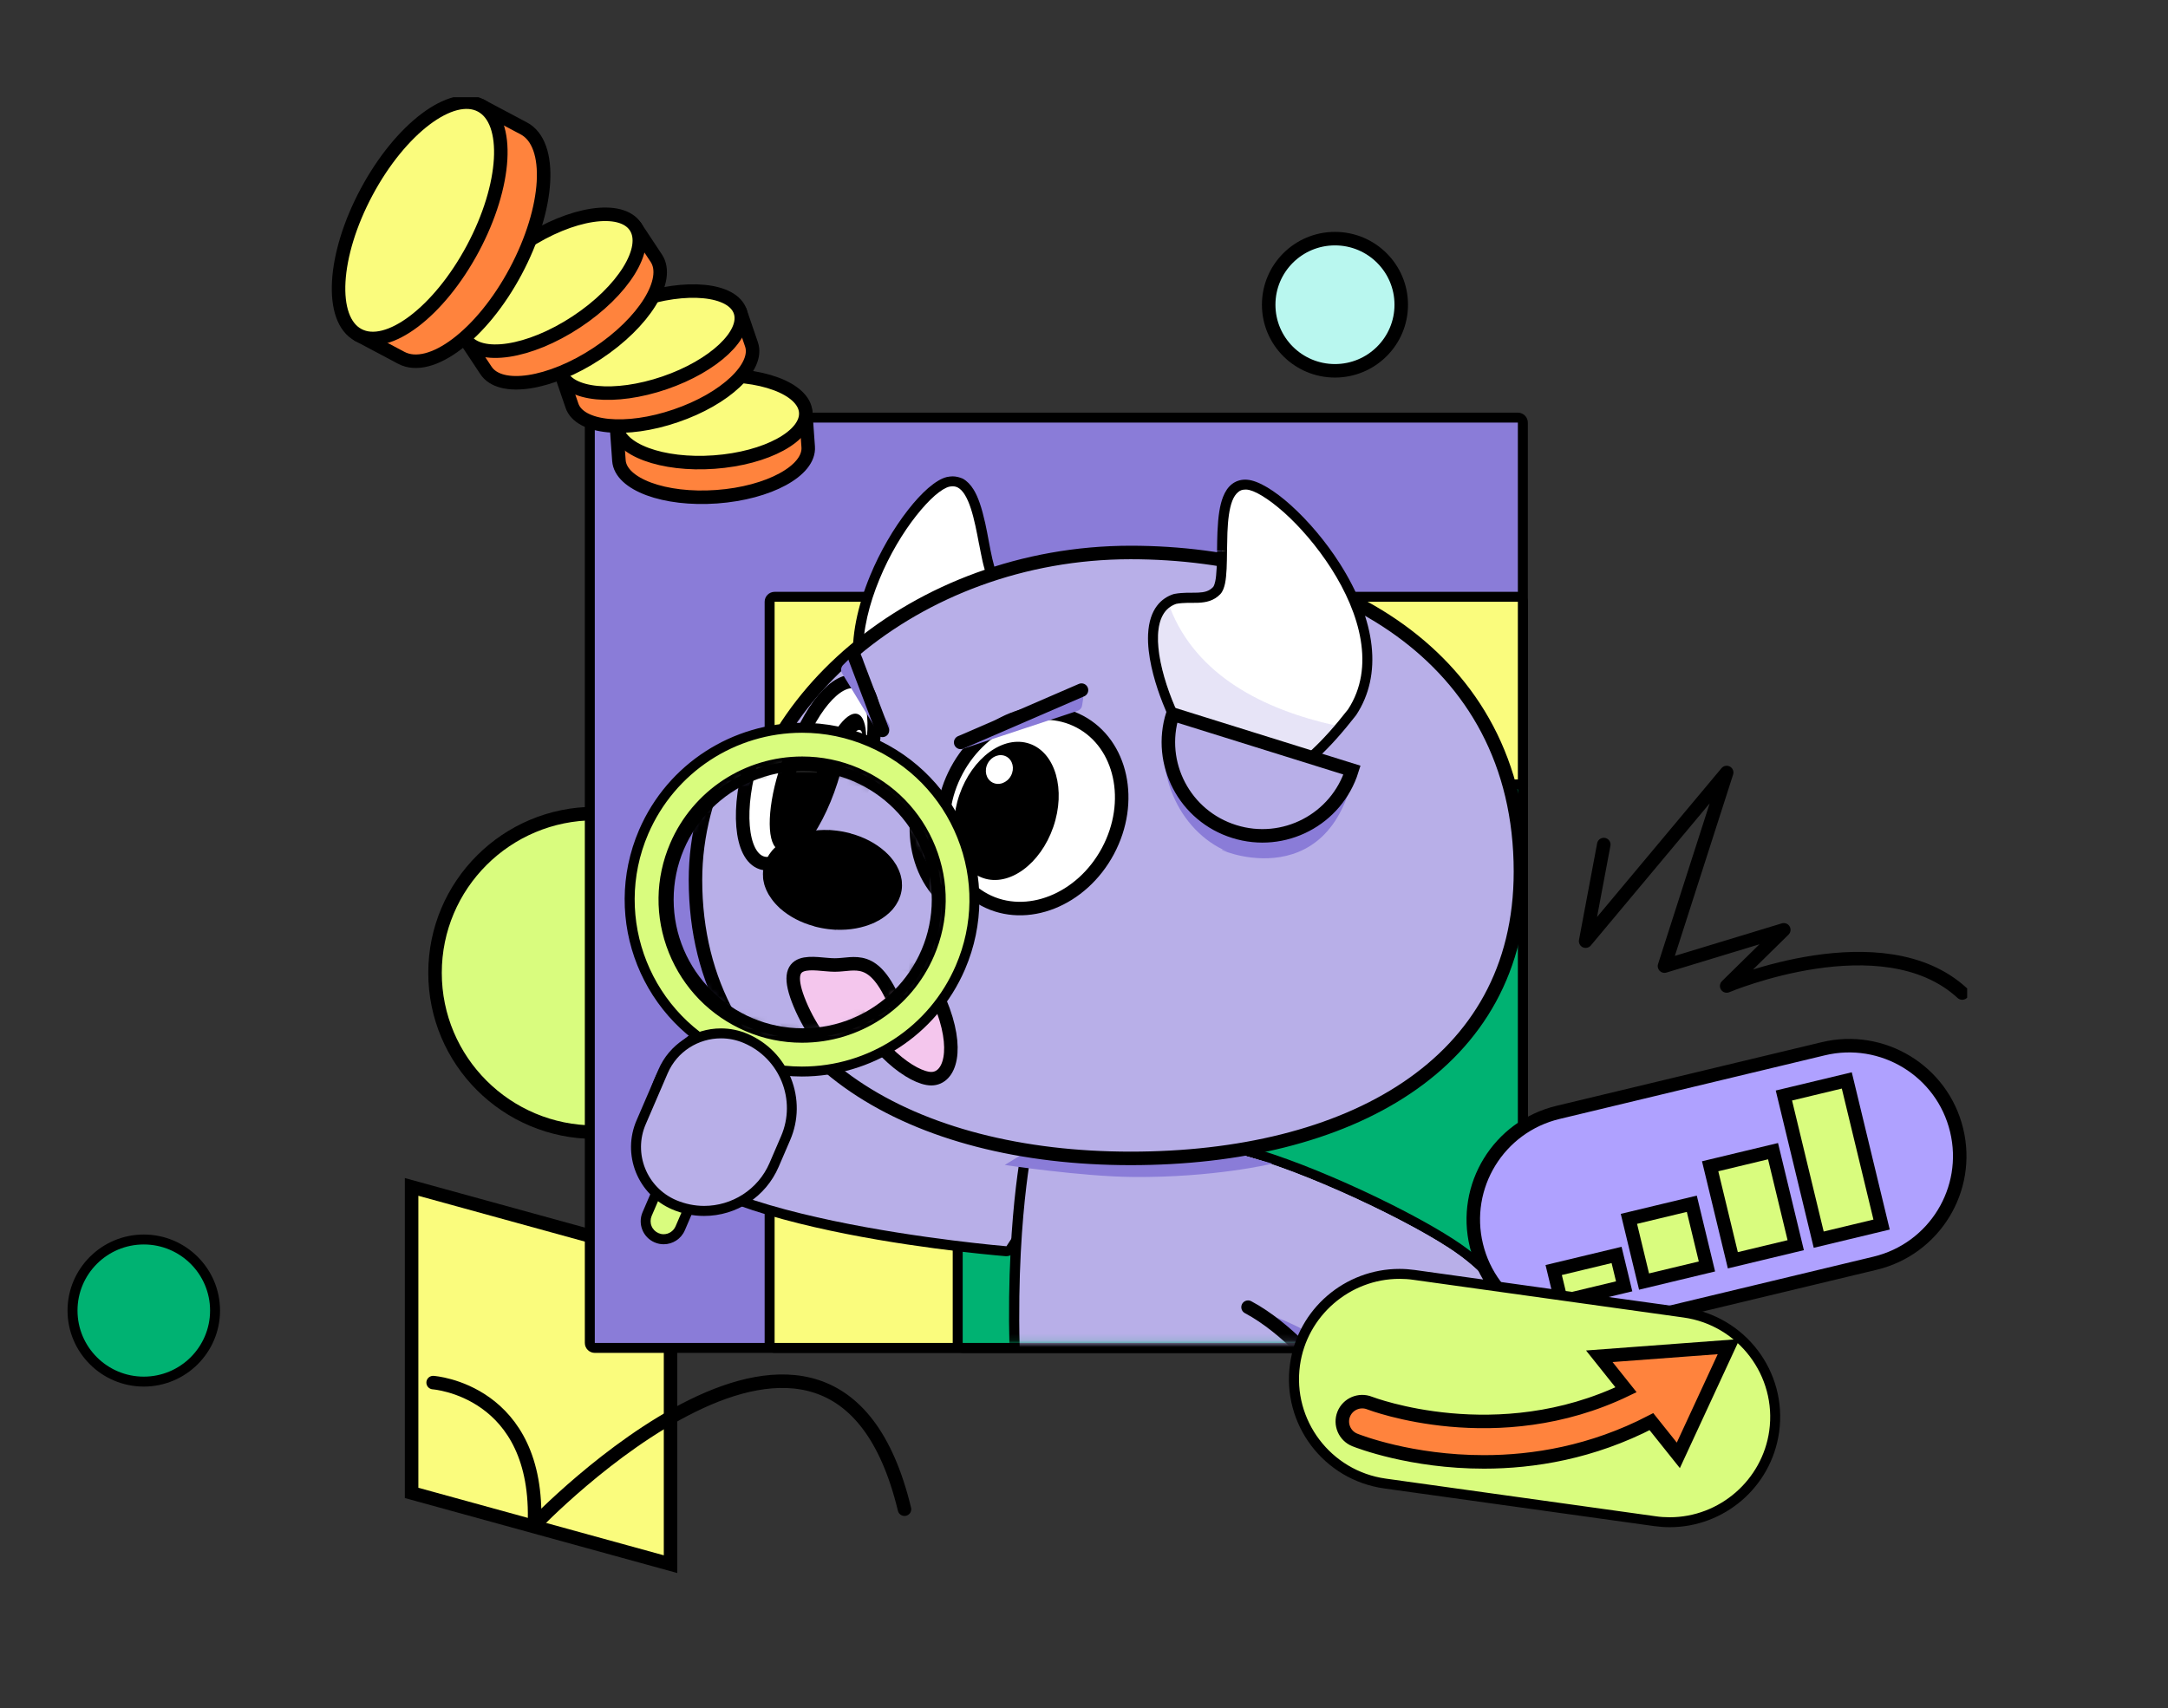 <svg width="321" height="253" viewBox="0 0 321 253" fill="none" xmlns="http://www.w3.org/2000/svg">
<rect x="0" y="0" width="321" height="253" fill="#333333" stroke="none"/>
<g clip-path="url(#clip0_2_1733)">
<g clip-path="url(#clip1_2_1733)">
<path d="M88.068 167.669C101.133 167.669 111.725 157.106 111.725 144.076C111.725 131.046 101.133 120.483 88.068 120.483C75.003 120.483 64.412 131.046 64.412 144.076C64.412 157.106 75.003 167.669 88.068 167.669Z" fill="#D9FC7E" stroke="black" stroke-width="2"/>
<path d="M197.659 54.916C203.079 54.916 207.473 50.534 207.473 45.129C207.473 39.723 203.079 35.341 197.659 35.341C192.239 35.341 187.845 39.723 187.845 45.129C187.845 50.534 192.239 54.916 197.659 54.916Z" fill="#B9F7EF" stroke="black" stroke-width="2"/>
<path d="M21.29 204.625C15.475 204.625 10.738 199.9 10.738 194.102C10.738 188.303 15.475 183.578 21.29 183.578C27.104 183.578 31.841 188.303 31.841 194.102C31.841 199.9 27.119 204.625 21.29 204.625Z" fill="#00B272"/>
<path d="M21.29 184.3C26.706 184.3 31.104 188.685 31.104 194.087C31.104 199.488 26.706 203.874 21.29 203.874C15.874 203.874 11.476 199.488 11.476 194.087C11.476 188.685 15.874 184.3 21.29 184.3ZM21.29 182.828C15.062 182.828 10 187.876 10 194.087C10 200.298 15.062 205.346 21.29 205.346C27.517 205.346 32.579 200.298 32.579 194.087C32.579 187.876 27.517 182.828 21.29 182.828Z" fill="black"/>
<path d="M99.284 231.647L60.944 221.094V175.778L99.284 186.331V231.647Z" fill="#FAFC7D" stroke="black" stroke-width="2" stroke-miterlimit="10"/>
<path d="M88.068 199.621C87.655 199.621 87.33 199.297 87.33 198.885V62.584C87.33 62.172 87.655 61.848 88.068 61.848H224.739C225.152 61.848 225.477 62.172 225.477 62.584V198.885C225.477 199.297 225.152 199.621 224.739 199.621H88.068Z" fill="#8A7CD8"/>
<path d="M224.739 62.584V198.885H88.068V62.584H224.739ZM224.739 61.112H88.068C87.256 61.112 86.592 61.774 86.592 62.584V198.885C86.592 199.694 87.256 200.357 88.068 200.357H224.739C225.551 200.357 226.215 199.694 226.215 198.885V62.584C226.215 61.774 225.551 61.112 224.739 61.112Z" fill="black"/>
<path d="M114.676 199.621C114.263 199.621 113.938 199.297 113.938 198.885V89.12C113.938 88.708 114.263 88.384 114.676 88.384H224.739C225.153 88.384 225.477 88.708 225.477 89.12V198.885C225.477 199.297 225.153 199.621 224.739 199.621H114.676Z" fill="#FAFC7D"/>
<path d="M224.739 89.12V198.885H114.691V89.12H224.739ZM224.739 87.648H114.691C113.879 87.648 113.215 88.311 113.215 89.12V198.885C113.215 199.694 113.879 200.357 114.691 200.357H224.754C225.566 200.357 226.23 199.694 226.23 198.885V89.12C226.215 88.311 225.551 87.648 224.739 87.648Z" fill="black"/>
<path d="M142.539 199.621C142.125 199.621 141.801 199.297 141.801 198.885V116.907C141.801 116.495 142.125 116.171 142.539 116.171H224.739C225.152 116.171 225.477 116.495 225.477 116.907V198.885C225.477 199.297 225.152 199.621 224.739 199.621H142.539Z" fill="#00B272"/>
<path d="M224.739 116.907V198.885H142.539V116.907H224.739ZM224.739 115.435H142.539C141.727 115.435 141.063 116.098 141.063 116.907V198.885C141.063 199.694 141.727 200.357 142.539 200.357H224.739C225.551 200.357 226.215 199.694 226.215 198.885V116.907C226.215 116.083 225.551 115.435 224.739 115.435Z" fill="black"/>
<mask id="mask0_2_1733" style="mask-type:luminance" maskUnits="userSpaceOnUse" x="82" y="62" width="168" height="137">
<path d="M249.96 62.584H82.549V198.885H249.96V62.584Z" fill="white"/>
</mask>
<g mask="url(#mask0_2_1733)">
<path d="M192.656 207.038C197.172 207.024 200.655 205.773 203.046 203.3C205.599 200.651 206.337 197.148 206.543 195.191C203.931 193.999 202.957 190.496 204.758 187.994L209.141 181.93L212.712 188.553C214.011 190.967 213.081 194.102 210.557 195.176C210.262 195.308 209.952 195.397 209.628 195.47C209.377 197.884 208.491 202.093 205.304 205.405C203.754 207.024 201.85 208.231 199.622 209.025C197.571 209.747 195.254 210.114 192.671 210.129L192.656 207.038Z" fill="#B8AFE8" stroke="black" stroke-width="2"/>
</g>
<mask id="mask1_2_1733" style="mask-type:luminance" maskUnits="userSpaceOnUse" x="82" y="62" width="168" height="137">
<path d="M249.96 62.584H82.549V198.885H249.96V62.584Z" fill="white"/>
</mask>
<g mask="url(#mask1_2_1733)">
<path d="M148.958 185.286C146.848 185.109 97.262 180.841 96.406 167.198C96.126 162.856 97.557 158.779 100.42 155.747C103.593 152.377 108.198 150.522 113.378 150.522C117.997 150.522 122.852 152.038 127.427 154.894C142.701 164.431 158.315 169.803 158.477 169.847C158.698 169.92 158.861 170.097 158.935 170.303C159.008 170.524 158.979 170.759 158.861 170.951L149.667 184.962C149.534 185.168 149.298 185.3 149.047 185.3C148.988 185.3 148.973 185.3 148.958 185.286Z" fill="#B8AFE8"/>
<path d="M113.348 151.273C117.569 151.273 122.276 152.568 127.014 155.526C142.554 165.225 158.211 170.553 158.211 170.553L149.017 184.564C149.017 184.564 97.971 180.326 97.129 167.168C96.554 158.014 103.711 151.273 113.348 151.273ZM113.348 149.801C107.961 149.801 103.165 151.744 99.859 155.261C96.864 158.455 95.373 162.709 95.653 167.256C96.539 181.282 143.528 185.58 148.885 186.036C148.929 186.036 148.973 186.036 149.003 186.036C149.504 186.036 149.962 185.786 150.242 185.374L159.436 171.363C159.687 170.98 159.746 170.509 159.599 170.082C159.451 169.655 159.112 169.317 158.684 169.17C158.521 169.111 142.996 163.783 127.796 154.29C123.103 151.347 118.115 149.801 113.348 149.801Z" fill="black"/>
</g>
<mask id="mask2_2_1733" style="mask-type:luminance" maskUnits="userSpaceOnUse" x="82" y="62" width="168" height="137">
<path d="M249.96 62.584H82.549V198.885H249.96V62.584Z" fill="white"/>
</mask>
<g mask="url(#mask2_2_1733)">
<path d="M157.857 244.495C156.618 244.495 155.496 243.347 155.245 241.846C155.068 240.83 154.994 237.416 160.809 235.238V235.149C160.794 231.499 161.606 227.849 163.126 224.538C158.743 222.58 151.334 217.032 150.582 207.819C149.047 184.579 152.057 169.891 152.087 169.744C152.161 169.405 152.471 169.155 152.81 169.155C152.84 169.155 152.869 169.155 152.899 169.155L157.813 169.758C159.2 167.551 161.989 166.418 166.136 166.418C170.15 166.418 175.316 167.433 181.957 169.508C182.178 169.582 182.355 169.744 182.429 169.95C191.195 171.804 207.192 179.148 214.881 184.152C222.762 189.274 226.23 195.75 224.4 201.887C222.791 207.303 217.228 211.233 211.192 211.233C207.901 211.233 204.772 210.07 202.145 207.877C199.991 206.082 197.733 204.257 195.401 202.417C196.227 204.036 196.995 205.434 197.703 206.597C198.249 207.495 198.707 208.393 199.09 209.276L199.312 209.29C200.035 209.334 200.684 209.364 201.26 209.364C206.971 209.364 211.634 215.796 211.634 223.684C211.634 231.588 206.986 238.005 201.26 238.005C197.467 238.005 194.058 235.429 192.494 231.411C192.272 231.367 190.9 231.131 190.487 231.058C189.852 233.236 189.719 235.664 190.103 238.314C190.442 240.713 190.177 242.449 189.291 243.465C188.701 244.142 187.889 244.48 186.856 244.48H157.857V244.495Z" fill="#B8AFE8"/>
<path d="M166.136 167.153C171.154 167.153 177.352 168.831 181.735 170.215C181.765 170.332 181.809 170.465 181.839 170.597C190.531 172.305 206.986 179.914 214.483 184.785C232.03 196.206 222.378 210.512 211.192 210.512C208.284 210.512 205.274 209.555 202.617 207.318C199.504 204.713 196.36 202.211 193.32 199.871C194.634 202.608 195.917 205.052 197.083 206.994C197.718 208.039 198.205 209.04 198.589 210.011C199.592 210.07 200.507 210.129 201.26 210.129C206.573 210.129 210.897 216.208 210.897 223.714C210.897 231.22 206.587 237.298 201.26 237.298C197.792 237.298 194.471 234.855 193.054 230.822C193.025 230.749 191.697 230.557 189.985 230.234C189.276 232.279 188.878 234.987 189.38 238.431C189.719 240.83 189.616 243.759 186.871 243.759H157.887C155.776 243.759 153.696 238.446 161.576 235.753V235.149C161.562 231.352 162.447 227.599 164.144 224.199H164.262C164.262 224.199 164.262 224.199 164.247 224.199C160.204 222.654 152.117 217.253 151.349 207.76C149.8 184.373 152.84 169.891 152.84 169.891L158.241 170.553C159.481 168.036 162.506 167.153 166.136 167.153ZM166.136 165.682C161.96 165.682 159.053 166.785 157.459 168.964L152.987 168.419C152.928 168.404 152.869 168.404 152.81 168.404C152.117 168.404 151.512 168.89 151.364 169.582C151.231 170.185 148.309 184.52 149.844 207.848C150.597 216.944 157.533 222.595 162.167 224.891C160.838 227.997 160.115 231.367 160.071 234.737C155.422 236.651 154.124 239.668 154.507 241.964C154.817 243.862 156.234 245.231 157.843 245.231H186.827C188.391 245.231 189.321 244.539 189.823 243.965C190.87 242.758 191.195 240.889 190.797 238.225C190.472 235.944 190.531 233.825 190.988 231.911C191.136 231.941 191.284 231.956 191.416 231.985C191.593 232.014 191.771 232.044 191.933 232.073C193.674 236.165 197.246 238.755 201.23 238.755C207.355 238.755 212.343 232 212.343 223.699C212.343 218.739 210.557 214.324 207.827 211.586C208.919 211.851 210.041 211.984 211.177 211.984C217.538 211.984 223.382 207.833 225.093 202.123C226.008 199.061 226.879 191.114 215.28 183.564C207.635 178.589 191.815 171.304 182.901 169.332C182.724 169.096 182.473 168.92 182.178 168.831C175.463 166.712 170.224 165.682 166.136 165.682ZM199.563 208.584C199.208 207.804 198.795 207.024 198.323 206.229C198.131 205.92 197.939 205.581 197.747 205.243C199.09 206.317 200.389 207.392 201.658 208.451C201.747 208.525 201.85 208.599 201.939 208.687C201.702 208.672 201.481 208.657 201.245 208.657C200.758 208.643 200.182 208.613 199.563 208.584Z" fill="black"/>
</g>
<mask id="mask3_2_1733" style="mask-type:luminance" maskUnits="userSpaceOnUse" x="82" y="62" width="168" height="137">
<path d="M249.96 62.584H82.549V198.885H249.96V62.584Z" fill="white"/>
</mask>
<g mask="url(#mask3_2_1733)">
<path opacity="0.2" d="M145.373 82.659C145.402 82.806 145.432 82.953 145.476 83.1C145.653 83.895 145.86 84.616 146.096 85.205C146.317 85.779 146.627 86.324 147.07 86.647C148.206 87.472 149.357 87.486 150.464 87.339C150.789 87.295 151.143 87.236 151.482 87.177C151.689 87.148 151.91 87.104 152.102 87.074C152.633 86.986 153.179 86.927 153.74 86.942C155.555 87.236 156.662 88.678 157.194 91.019C157.71 93.373 157.592 96.464 157.046 99.643C156.5 102.807 155.541 105.986 154.449 108.503C153.903 109.754 153.327 110.829 152.766 111.638C152.191 112.462 151.659 112.963 151.246 113.154C151.231 113.169 151.202 113.169 151.187 113.183C148.649 114.699 146.051 115.156 142.938 114.228C139.794 113.301 136.09 110.946 131.427 106.737C126.748 101.762 127.117 94.404 129.523 87.619C129.523 87.619 134.85 85.558 137.507 84.749C140.119 83.939 145.373 82.659 145.373 82.659Z" fill="#8A7CD8"/>
</g>
<mask id="mask4_2_1733" style="mask-type:luminance" maskUnits="userSpaceOnUse" x="82" y="62" width="168" height="137">
<path d="M249.96 62.584H82.549V198.885H249.96V62.584Z" fill="white"/>
</mask>
<g mask="url(#mask4_2_1733)">
<path d="M170.298 184.564C169.191 182.739 186.399 193.778 202.603 207.318C215.531 218.121 236.575 199.164 214.468 184.785C206.897 179.855 190.133 172.113 181.514 170.538" fill="#B8AFE8"/>
</g>
<mask id="mask5_2_1733" style="mask-type:luminance" maskUnits="userSpaceOnUse" x="82" y="62" width="168" height="137">
<path d="M249.96 62.584H82.549V198.885H249.96V62.584Z" fill="white"/>
</mask>
<g mask="url(#mask5_2_1733)">
<path d="M214.926 206.258C220.917 206.361 222.747 201.196 224.105 199.032C223.795 208.334 211.339 214.633 202.603 207.318C196.744 202.417 190.752 197.855 185.543 194.102C196.759 196.486 203.562 206.744 214.926 206.258Z" fill="#8A7CD8"/>
</g>
<mask id="mask6_2_1733" style="mask-type:luminance" maskUnits="userSpaceOnUse" x="82" y="62" width="168" height="137">
<path d="M249.96 62.584H82.549V198.885H249.96V62.584Z" fill="white"/>
</mask>
<g mask="url(#mask6_2_1733)">
<path d="M170.446 184.373L170.298 184.55C170.195 184.388 170.254 184.329 170.446 184.373Z" fill="#B8AFE8"/>
</g>
<mask id="mask7_2_1733" style="mask-type:luminance" maskUnits="userSpaceOnUse" x="82" y="62" width="168" height="137">
<path d="M249.96 62.584H82.549V198.885H249.96V62.584Z" fill="white"/>
</mask>
<g mask="url(#mask7_2_1733)">
<path d="M152.308 170.362C155.703 170.715 164.513 171.436 168.084 171.436C172.925 171.436 177.618 171.127 182.104 170.524L188.391 172.334C188.391 172.334 179.787 174.424 167.686 174.306C160.101 174.233 148.767 172.525 148.767 172.525L152.308 170.362Z" fill="#8A7CD8"/>
</g>
<mask id="mask8_2_1733" style="mask-type:luminance" maskUnits="userSpaceOnUse" x="82" y="62" width="168" height="137">
<path d="M249.96 62.584H82.549V198.885H249.96V62.584Z" fill="white"/>
</mask>
<g mask="url(#mask8_2_1733)">
<path d="M130.024 143.311C131.687 143.311 133.035 141.966 133.035 140.308C133.035 138.65 131.687 137.306 130.024 137.306C128.362 137.306 127.014 138.65 127.014 140.308C127.014 141.966 128.362 143.311 130.024 143.311Z" fill="#B8AFE8"/>
</g>
<mask id="mask9_2_1733" style="mask-type:luminance" maskUnits="userSpaceOnUse" x="82" y="62" width="168" height="137">
<path d="M249.96 62.584H82.549V198.885H249.96V62.584Z" fill="white"/>
</mask>
<g mask="url(#mask9_2_1733)">
<path d="M195.858 203.124C195.858 203.124 190.634 196.677 184.79 193.586L195.858 203.124Z" fill="#B8AFE8"/>
<path d="M195.858 203.124C195.858 203.124 190.634 196.677 184.79 193.586" stroke="black" stroke-width="2" stroke-linecap="round" stroke-linejoin="round"/>
</g>
<mask id="mask10_2_1733" style="mask-type:luminance" maskUnits="userSpaceOnUse" x="82" y="62" width="168" height="137">
<path d="M249.96 62.584H82.549V198.885H249.96V62.584Z" fill="white"/>
</mask>
<g mask="url(#mask10_2_1733)">
<path d="M145.977 115.45C144.929 115.45 143.822 115.273 142.686 114.95C139.366 113.963 135.514 111.461 130.88 107.296C124.593 100.615 127.309 90.783 129.493 85.514C130.909 82.085 132.872 78.685 135.027 75.948C136.001 74.711 136.99 73.637 137.905 72.842C138.834 72.033 139.661 71.532 140.34 71.37C140.576 71.311 140.812 71.282 141.033 71.282C141.432 71.282 141.815 71.385 142.17 71.562C142.671 71.827 143.099 72.283 143.498 72.93C144.118 73.946 144.634 75.447 145.121 77.669C145.313 78.553 145.49 79.465 145.652 80.348C145.829 81.305 145.992 82.159 146.169 82.924C146.361 83.792 146.553 84.425 146.744 84.925C146.966 85.485 147.202 85.853 147.468 86.044C148.058 86.471 148.692 86.662 149.475 86.662C149.77 86.662 150.05 86.633 150.331 86.603C150.64 86.559 150.98 86.5 151.319 86.441L151.954 86.338C152.382 86.279 152.957 86.191 153.577 86.191C153.622 86.191 153.784 86.191 153.813 86.206C155.894 86.544 157.252 88.104 157.857 90.857C158.506 93.785 158.137 97.318 157.709 99.761C157.178 102.866 156.204 106.148 155.053 108.783C154.477 110.107 153.887 111.197 153.297 112.05C152.662 112.963 152.057 113.551 151.482 113.816C149.696 114.905 147.881 115.45 145.977 115.45Z" fill="white"/>
<path d="M141.048 72.018C141.343 72.018 141.609 72.091 141.83 72.209C142.199 72.415 142.553 72.769 142.878 73.313C143.542 74.402 144.014 76.021 144.413 77.831C144.605 78.715 144.782 79.612 144.944 80.495L144.959 80.54C145.136 81.437 145.298 82.306 145.475 83.1C145.653 83.895 145.859 84.616 146.095 85.205C146.317 85.779 146.627 86.324 147.069 86.647C147.881 87.236 148.693 87.413 149.504 87.413C149.829 87.413 150.139 87.383 150.449 87.339C150.773 87.295 151.128 87.236 151.467 87.177C151.674 87.148 151.895 87.104 152.087 87.074C152.589 87.001 153.09 86.942 153.607 86.942C153.651 86.942 153.681 86.942 153.725 86.942C155.54 87.236 156.647 88.678 157.178 91.019C157.695 93.373 157.577 96.464 157.031 99.643C156.485 102.807 155.525 105.986 154.433 108.503C153.887 109.754 153.312 110.829 152.751 111.638C152.175 112.462 151.644 112.963 151.231 113.154C151.216 113.169 151.187 113.169 151.172 113.183C149.519 114.17 147.837 114.699 146.007 114.699C145.033 114.699 144.014 114.552 142.922 114.228C139.779 113.301 136.075 110.946 131.411 106.737C126.305 101.306 127.205 93.05 130.216 85.779C131.707 82.158 133.699 78.862 135.647 76.389C136.621 75.153 137.565 74.137 138.421 73.387C139.292 72.636 140.015 72.209 140.546 72.077C140.709 72.047 140.886 72.018 141.048 72.018ZM141.048 70.546C140.768 70.546 140.473 70.59 140.177 70.649C139.381 70.841 138.466 71.4 137.432 72.283C136.488 73.107 135.484 74.181 134.466 75.491C132.282 78.273 130.29 81.732 128.844 85.22C124.962 94.61 125.479 102.601 130.319 107.753C130.349 107.782 130.378 107.811 130.408 107.841C135.175 112.138 139.026 114.626 142.494 115.641C143.69 115.995 144.87 116.171 145.992 116.171C148.014 116.171 149.932 115.612 151.88 114.464C152.574 114.125 153.253 113.478 153.946 112.477C154.566 111.579 155.186 110.446 155.776 109.077C156.942 106.399 157.931 103.043 158.477 99.879C158.92 97.362 159.289 93.727 158.61 90.68C157.754 86.853 155.614 85.735 153.961 85.47C153.887 85.455 153.828 85.455 153.755 85.455H153.607C152.943 85.455 152.323 85.543 151.866 85.602C151.659 85.632 151.438 85.676 151.216 85.705C150.892 85.764 150.567 85.823 150.257 85.853C149.962 85.897 149.711 85.912 149.49 85.912C148.855 85.912 148.383 85.764 147.925 85.426C147.881 85.396 147.704 85.234 147.468 84.631C147.291 84.175 147.114 83.557 146.922 82.732C146.745 81.967 146.582 81.114 146.42 80.245C146.243 79.274 146.066 78.361 145.874 77.478C145.357 75.153 144.826 73.607 144.162 72.518C143.705 71.768 143.158 71.223 142.553 70.885C142.066 70.679 141.565 70.546 141.048 70.546Z" fill="black"/>
<path d="M109.659 129.108C109.659 143.193 116.078 153.775 126.482 160.854C136.916 167.948 151.364 171.554 167.391 171.554C183.418 171.554 197.88 168.125 208.299 161.104C218.703 154.113 225.123 143.531 225.123 129.093C225.123 112.86 218.01 101.071 207.266 93.314C196.493 85.543 182.045 81.82 167.391 81.82C135.411 81.835 109.659 104.618 109.659 129.108Z" fill="#B8AFE8" stroke="black" stroke-width="2"/>
<path d="M185.011 116.304C183.698 116.304 182.385 116.053 180.983 115.509C180.392 115.347 179.684 114.876 178.902 114.096C178.164 113.36 177.396 112.374 176.6 111.182C175.02 108.798 173.486 105.722 172.423 102.749C171.582 100.408 170.593 96.994 170.726 94.006C170.844 91.195 171.921 89.414 173.899 88.723C174.651 88.575 175.286 88.546 175.758 88.531H176.408C176.747 88.531 177.101 88.531 177.411 88.516C178.341 88.472 179.315 88.325 180.127 87.472C180.348 87.251 180.51 86.839 180.643 86.25C180.746 85.72 180.82 85.073 180.864 84.175C180.909 83.38 180.909 82.497 180.924 81.599C180.938 80.628 180.953 79.715 180.983 78.817C181.071 76.522 181.322 74.991 181.765 73.872C182.045 73.181 182.399 72.651 182.842 72.298C183.27 71.959 183.801 71.782 184.392 71.782C184.465 71.782 184.539 71.782 184.613 71.782C185.307 71.827 186.207 72.18 187.269 72.813C188.302 73.431 189.468 74.314 190.634 75.374C193.217 77.684 195.74 80.687 197.747 83.836C200.817 88.649 205.215 97.862 200.212 105.486C196.345 110.431 192.981 113.566 189.881 115.111C188.229 115.906 186.649 116.304 185.011 116.304Z" fill="white"/>
<path d="M184.392 72.504C184.451 72.504 184.51 72.504 184.554 72.504C185.1 72.533 185.882 72.827 186.871 73.431C187.845 74.019 188.952 74.858 190.132 75.903C192.479 78.008 195.002 80.907 197.113 84.204C201.348 90.842 203.665 98.819 199.592 105.059C195.725 110.004 192.493 112.963 189.557 114.42C187.992 115.2 186.502 115.553 185.026 115.553C183.772 115.553 182.532 115.288 181.248 114.817C181.233 114.802 181.204 114.802 181.189 114.802C180.746 114.685 180.141 114.287 179.433 113.581C178.739 112.874 177.987 111.918 177.219 110.784C175.699 108.503 174.209 105.53 173.117 102.513C172.025 99.481 171.36 96.464 171.464 94.05C171.567 91.651 172.408 90.032 174.15 89.429C174.696 89.326 175.242 89.297 175.788 89.282C175.994 89.282 176.201 89.282 176.422 89.282C176.777 89.282 177.131 89.282 177.455 89.267C178.562 89.208 179.699 89.002 180.673 88.001C181.056 87.604 181.248 87.015 181.381 86.412C181.514 85.779 181.573 85.028 181.617 84.234C181.661 83.424 181.661 82.526 181.676 81.629V81.585C181.691 80.687 181.706 79.774 181.735 78.876C181.809 77.037 182.001 75.344 182.458 74.167C182.694 73.578 182.975 73.166 183.299 72.901C183.58 72.636 183.919 72.504 184.392 72.504ZM184.392 71.032C183.624 71.032 182.945 71.267 182.384 71.709C181.838 72.136 181.41 72.769 181.086 73.593C180.614 74.8 180.363 76.389 180.259 78.773C180.215 79.686 180.215 80.613 180.2 81.526L181.676 81.614L180.2 81.599C180.186 82.482 180.171 83.351 180.141 84.131C180.097 84.969 180.038 85.617 179.935 86.088C179.802 86.706 179.654 86.898 179.61 86.942C179.005 87.575 178.311 87.722 177.382 87.766C177.072 87.781 176.747 87.781 176.408 87.781C176.186 87.781 175.965 87.781 175.758 87.781C175.256 87.795 174.578 87.825 173.869 87.957C173.795 87.972 173.736 87.987 173.663 88.016C172.084 88.561 170.165 90.047 169.988 93.962C169.855 97.067 170.859 100.585 171.729 102.999C172.821 106.016 174.371 109.151 175.994 111.579C176.821 112.816 177.618 113.831 178.385 114.611C179.256 115.479 180.038 116.009 180.761 116.215C182.237 116.775 183.624 117.039 185.011 117.039C186.753 117.039 188.45 116.613 190.206 115.744C193.453 114.125 196.803 111.02 200.743 105.972C200.773 105.942 200.787 105.913 200.817 105.869C204.683 99.967 203.813 91.99 198.352 83.424C196.316 80.23 193.748 77.184 191.121 74.814C189.896 73.71 188.716 72.827 187.638 72.18C186.472 71.488 185.469 71.105 184.657 71.047C184.569 71.032 184.48 71.032 184.392 71.032Z" fill="black"/>
<path opacity="0.2" d="M171.464 94.036C171.552 92.122 172.113 90.724 173.205 89.929C177.131 100.085 187.122 105.074 197.659 107.429C194.619 110.976 191.992 113.213 189.557 114.434C186.649 115.877 184.022 115.877 181.248 114.832C181.233 114.817 181.204 114.817 181.189 114.817C180.746 114.699 180.141 114.302 179.433 113.596C178.739 112.889 177.987 111.932 177.219 110.799C175.699 108.518 174.209 105.545 173.117 102.528C172.024 99.481 171.36 96.449 171.464 94.036Z" fill="#8A7CD8"/>
<path d="M199.813 116.951C194.5 133.891 176.732 124.03 181.794 126.15C174.415 123.059 170.504 113.905 173.072 105.736L200.625 114.331L199.813 116.951Z" fill="#8A7CD8"/>
<path d="M200.182 114.052C197.895 121.367 190.088 125.443 182.753 123.147C175.419 120.866 171.331 113.08 173.633 105.766L200.182 114.052Z" fill="#B8AFE8" stroke="black" stroke-width="2"/>
<path d="M164.046 126.03C167.941 118.742 166.084 110.168 159.898 106.88C153.713 103.591 145.54 106.834 141.645 114.122C137.75 121.41 139.606 129.984 145.792 133.272C151.978 136.56 160.15 133.318 164.046 126.03Z" fill="white" stroke="black" stroke-width="2" stroke-linejoin="round"/>
<path d="M155.955 122.473C157.85 116.977 156.275 111.455 152.436 110.139C148.598 108.822 143.951 112.21 142.055 117.706C140.16 123.202 141.735 128.724 145.574 130.04C149.412 131.357 154.059 127.969 155.955 122.473Z" fill="black"/>
<path d="M142.244 109.946L159.23 104.323L159.377 103.396" stroke="#8A7CD8" stroke-width="2" stroke-miterlimit="10" stroke-linecap="round" stroke-linejoin="round"/>
<path d="M160.13 102.204L142.244 109.946" stroke="black" stroke-width="2" stroke-miterlimit="10" stroke-linecap="round" stroke-linejoin="round"/>
<path d="M149.688 114.876C150.256 113.814 149.946 112.545 148.997 112.04C148.047 111.535 146.818 111.987 146.25 113.048C145.683 114.11 145.992 115.38 146.942 115.884C147.891 116.389 149.121 115.938 149.688 114.876Z" fill="white"/>
<path d="M128.051 115.593C130.31 108.48 129.767 101.963 126.837 101.038C123.908 100.113 119.702 105.13 117.444 112.243C115.185 119.356 115.728 125.873 118.657 126.798C121.587 127.723 125.792 122.707 128.051 115.593Z" fill="white" stroke="black" stroke-width="2" stroke-linejoin="round"/>
<path d="M127.048 116.312C128.686 110.989 128.643 106.254 126.952 105.737C125.261 105.22 122.563 109.115 120.925 114.438C119.288 119.761 119.331 124.496 121.022 125.013C122.713 125.53 125.411 121.635 127.048 116.312Z" fill="black"/>
<path d="M130.732 107.738L125.538 99.187L126.822 97.906" stroke="#8A7CD8" stroke-width="2" stroke-miterlimit="10" stroke-linecap="round" stroke-linejoin="round"/>
<path d="M126.423 97.009L130.659 108.165" stroke="black" stroke-width="2" stroke-miterlimit="10" stroke-linecap="round" stroke-linejoin="round"/>
<path d="M127.464 110.348C127.829 109.261 127.767 108.261 127.326 108.114C126.886 107.967 126.233 108.729 125.869 109.816C125.504 110.903 125.566 111.903 126.006 112.05C126.447 112.197 127.1 111.435 127.464 110.348Z" fill="white"/>
<path fill-rule="evenodd" clip-rule="evenodd" d="M119.384 130.683C119.34 130.595 119.295 130.492 119.251 130.403C119.192 130.271 119.148 130.138 119.104 130.006C119.074 129.918 119.03 129.814 119.015 129.726C118.971 129.594 118.956 129.447 118.927 129.299C118.912 129.211 118.882 129.123 118.868 129.034C118.853 128.873 118.838 128.725 118.838 128.563C118.838 128.49 118.823 128.416 118.823 128.328C118.823 128.093 118.838 127.857 118.882 127.622C118.912 127.386 118.971 127.151 119.045 126.93C119.074 126.856 119.104 126.783 119.133 126.724C119.192 126.577 119.236 126.429 119.31 126.282C119.355 126.194 119.399 126.12 119.443 126.047C119.517 125.914 119.576 125.797 119.664 125.679C119.723 125.591 119.782 125.517 119.842 125.443C119.93 125.326 120.004 125.223 120.092 125.105C120.151 125.031 120.225 124.958 120.299 124.884C120.402 124.781 120.491 124.678 120.594 124.59C120.668 124.516 120.757 124.457 120.83 124.384C120.948 124.295 121.052 124.207 121.17 124.119C121.258 124.06 121.347 123.986 121.45 123.927C121.568 123.839 121.701 123.766 121.834 123.692C121.937 123.633 122.026 123.574 122.129 123.53C122.262 123.456 122.395 123.383 122.542 123.324C122.586 123.295 122.645 123.265 122.69 123.25C122.69 123.25 122.69 123.25 122.69 123.265C124.151 122.618 125.907 122.279 127.796 122.367C127.796 122.367 127.796 122.367 127.796 122.353C127.899 122.353 128.003 122.367 128.121 122.382C128.224 122.382 128.312 122.397 128.416 122.397C128.696 122.426 128.991 122.456 129.286 122.5C129.582 122.544 129.862 122.603 130.142 122.662C130.246 122.676 130.334 122.706 130.438 122.735C130.541 122.765 130.644 122.779 130.747 122.809C132.563 123.295 134.142 124.148 135.337 125.208C135.337 125.208 135.337 125.208 135.337 125.193C135.381 125.237 135.411 125.267 135.455 125.311C135.573 125.414 135.677 125.532 135.78 125.635C135.854 125.723 135.942 125.797 136.016 125.885C136.119 126.003 136.208 126.106 136.311 126.223C136.385 126.312 136.444 126.4 136.518 126.488C136.606 126.606 136.68 126.724 136.754 126.856C136.813 126.945 136.872 127.033 136.916 127.121C136.99 127.239 137.049 127.371 137.108 127.504C137.152 127.592 137.197 127.695 137.241 127.783C137.3 127.916 137.344 128.048 137.388 128.181C137.418 128.269 137.462 128.372 137.477 128.46C137.521 128.593 137.536 128.74 137.566 128.887C137.58 128.976 137.61 129.064 137.625 129.152C137.639 129.314 137.654 129.461 137.654 129.623C137.654 129.697 137.669 129.77 137.669 129.859C137.669 130.094 137.654 130.33 137.61 130.565C137.58 130.801 137.521 131.036 137.447 131.257C137.418 131.33 137.388 131.404 137.359 131.463C137.3 131.61 137.256 131.757 137.182 131.904C137.138 131.993 137.093 132.066 137.049 132.14C136.975 132.272 136.916 132.39 136.828 132.508C136.769 132.596 136.71 132.67 136.651 132.743C136.562 132.861 136.488 132.964 136.4 133.082C136.341 133.155 136.267 133.229 136.193 133.303C136.09 133.406 136.001 133.509 135.898 133.612C135.824 133.685 135.736 133.744 135.662 133.818C135.544 133.906 135.44 134.009 135.322 134.083C135.234 134.142 135.145 134.215 135.057 134.274C134.939 134.362 134.806 134.436 134.673 134.509C134.57 134.568 134.481 134.627 134.378 134.671C134.245 134.745 134.097 134.819 133.965 134.877C133.92 134.907 133.861 134.922 133.817 134.951C133.817 134.951 133.817 134.951 133.817 134.936C132.356 135.584 130.6 135.922 128.711 135.834C128.711 135.834 128.711 135.834 128.711 135.849C128.608 135.849 128.504 135.834 128.386 135.819C128.283 135.819 128.194 135.805 128.091 135.805C127.811 135.775 127.516 135.746 127.22 135.702C126.925 135.657 126.645 135.599 126.364 135.54C126.261 135.525 126.173 135.496 126.069 135.466C125.966 135.437 125.863 135.422 125.759 135.393C123.944 134.907 122.365 134.053 121.17 132.994C121.17 132.994 121.17 132.994 121.17 133.008C121.125 132.964 121.096 132.935 121.052 132.891C120.934 132.787 120.83 132.684 120.727 132.567C120.653 132.478 120.565 132.405 120.491 132.317C120.388 132.199 120.299 132.096 120.21 131.978C120.137 131.89 120.078 131.801 120.004 131.713C119.915 131.595 119.842 131.478 119.768 131.36C119.709 131.272 119.65 131.183 119.591 131.08C119.502 130.933 119.443 130.815 119.384 130.683Z" fill="black"/>
<path d="M139.174 148.374C142.125 155.438 140.65 159.75 137.89 159.75C135.13 159.75 129.153 155.335 126.202 148.271C123.25 141.206 128.179 142.957 130.939 142.957C133.699 142.957 136.222 141.309 139.174 148.374Z" fill="#F4C6ED" stroke="black" stroke-width="2" stroke-linecap="round" stroke-linejoin="round"/>
</g>
<mask id="mask11_2_1733" style="mask-type:luminance" maskUnits="userSpaceOnUse" x="82" y="62" width="168" height="137">
<path d="M249.96 62.584H82.549V198.885H249.96V62.584Z" fill="white"/>
</mask>
<g mask="url(#mask11_2_1733)">
<path d="M118.735 158.676C115.281 158.676 111.887 157.984 108.685 156.601C102.427 153.922 97.587 148.962 95.048 142.663C92.525 136.349 92.613 129.432 95.299 123.191C99.328 113.831 108.537 107.767 118.764 107.767C122.217 107.767 125.612 108.459 128.814 109.843C135.071 112.521 139.912 117.481 142.45 123.78C144.974 130.094 144.885 137.011 142.199 143.252C138.17 152.627 128.962 158.676 118.735 158.676ZM118.764 112.771C110.544 112.771 103.15 117.628 99.904 125.164C95.447 135.525 100.273 147.579 110.662 152.024C113.245 153.127 115.96 153.687 118.735 153.687C126.955 153.687 134.348 148.83 137.595 141.294C139.75 136.276 139.823 130.712 137.787 125.649C135.75 120.586 131.869 116.598 126.837 114.434C124.269 113.331 121.539 112.771 118.764 112.771Z" fill="#D9FC7E"/>
<path d="M118.764 108.518C122.129 108.518 125.405 109.195 128.519 110.534C134.599 113.139 139.307 117.952 141.757 124.075C144.207 130.197 144.133 136.923 141.521 142.987C137.61 152.082 128.667 157.955 118.735 157.955C115.37 157.955 112.094 157.278 108.98 155.953C96.421 150.581 90.592 136.025 95.978 123.501C99.904 114.39 108.847 108.518 118.764 108.518ZM118.75 154.423C127.265 154.423 134.924 149.389 138.289 141.589C140.532 136.393 140.606 130.624 138.495 125.37C136.385 120.115 132.356 115.995 127.147 113.757C124.476 112.609 121.657 112.035 118.779 112.035C110.264 112.035 102.605 117.069 99.24 124.869C96.997 130.065 96.923 135.834 99.033 141.088C101.144 146.343 105.172 150.463 110.382 152.701C113.053 153.849 115.857 154.423 118.75 154.423ZM118.764 107.046C108.581 107.046 98.9 112.992 94.621 122.912C88.909 136.202 95.063 151.597 108.39 157.293C111.769 158.735 115.281 159.427 118.735 159.427C128.918 159.427 138.599 153.481 142.878 143.561C148.59 130.271 142.436 114.876 129.109 109.18C125.73 107.723 122.218 107.046 118.764 107.046ZM118.75 152.951C116.152 152.951 113.511 152.436 110.957 151.347C100.922 147.049 96.273 135.466 100.583 125.458C103.8 117.981 111.09 113.507 118.764 113.507C121.362 113.507 124.003 114.022 126.556 115.111C136.592 119.409 141.24 130.992 136.931 141C133.714 148.477 126.409 152.951 118.75 152.951Z" fill="black"/>
<mask id="mask12_2_1733" style="mask-type:luminance" maskUnits="userSpaceOnUse" x="98" y="113" width="41" height="40">
<path d="M118.749 152.951C129.671 152.951 138.525 144.121 138.525 133.229C138.525 122.337 129.671 113.507 118.749 113.507C107.828 113.507 98.974 122.337 98.974 133.229C98.974 144.121 107.828 152.951 118.749 152.951Z" fill="white"/>
</mask>
<g mask="url(#mask12_2_1733)">
<path d="M142.642 115.332C141.506 115.332 140.296 115.156 139.071 114.788C135.455 113.713 131.249 110.991 126.217 106.457C119.369 99.202 122.35 88.487 124.726 82.747C126.276 79.009 128.416 75.3 130.747 72.327C131.81 70.973 132.887 69.796 133.876 68.957C134.894 68.074 135.78 67.544 136.503 67.367C136.754 67.308 137.005 67.279 137.256 67.279C137.684 67.279 138.082 67.382 138.466 67.588C138.997 67.882 139.469 68.353 139.897 69.045C140.576 70.149 141.137 71.782 141.668 74.196C141.875 75.153 142.067 76.139 142.244 77.096C142.435 78.141 142.627 79.082 142.819 79.936C143.041 80.893 143.232 81.585 143.454 82.129C143.705 82.762 143.97 83.159 144.251 83.38C144.9 83.851 145.608 84.072 146.479 84.072C146.789 84.072 147.114 84.042 147.424 83.998C147.763 83.954 148.132 83.895 148.486 83.822L149.195 83.704C149.667 83.63 150.301 83.542 150.965 83.542C151.01 83.542 151.172 83.542 151.202 83.557C153.445 83.925 154.906 85.617 155.57 88.575C156.278 91.754 155.88 95.611 155.408 98.274C154.817 101.659 153.769 105.251 152.515 108.106C151.895 109.533 151.246 110.74 150.596 111.668C149.918 112.654 149.254 113.286 148.634 113.566C146.656 114.758 144.693 115.332 142.642 115.332Z" fill="white"/>
<path d="M137.241 67.985C137.565 67.985 137.846 68.059 138.097 68.206C138.495 68.427 138.879 68.824 139.248 69.413C139.971 70.605 140.487 72.371 140.915 74.343C141.122 75.3 141.314 76.286 141.491 77.243L141.506 77.302C141.698 78.273 141.875 79.23 142.067 80.098C142.258 80.952 142.48 81.746 142.731 82.394C142.982 83.027 143.306 83.615 143.793 83.969C144.679 84.602 145.579 84.793 146.45 84.793C146.804 84.793 147.143 84.763 147.483 84.719C147.837 84.675 148.221 84.602 148.589 84.543C148.826 84.499 149.047 84.469 149.268 84.425C149.814 84.337 150.36 84.278 150.921 84.278C150.965 84.278 151.01 84.278 151.054 84.278C153.046 84.602 154.256 86.176 154.817 88.737C155.393 91.313 155.245 94.698 154.655 98.157C154.065 101.615 153.017 105.089 151.821 107.826C151.231 109.195 150.597 110.372 149.977 111.255C149.342 112.168 148.781 112.698 148.324 112.904C148.309 112.919 148.28 112.919 148.265 112.933C146.464 114.008 144.62 114.596 142.627 114.596C141.565 114.596 140.443 114.434 139.263 114.081C135.824 113.066 131.78 110.505 126.689 105.913C121.111 99.996 122.099 90.96 125.39 83.027C127.028 79.082 129.198 75.477 131.308 72.783C132.371 71.429 133.404 70.325 134.334 69.516C135.293 68.692 136.075 68.221 136.65 68.088C136.872 68.015 137.064 67.985 137.241 67.985ZM137.241 66.513C136.946 66.513 136.636 66.558 136.311 66.631C135.47 66.837 134.481 67.426 133.374 68.383C132.341 69.28 131.249 70.443 130.142 71.856C127.766 74.888 125.582 78.641 124.018 82.453C121.568 88.355 118.528 99.393 125.612 106.914C125.641 106.943 125.671 106.973 125.7 107.002C130.895 111.682 135.071 114.376 138.849 115.494C140.148 115.877 141.417 116.068 142.627 116.068C144.812 116.068 146.892 115.465 148.988 114.214C149.711 113.875 150.449 113.154 151.202 112.08C151.88 111.108 152.545 109.872 153.194 108.4C154.463 105.486 155.54 101.836 156.131 98.392C156.603 95.655 157.016 91.695 156.278 88.399C155.363 84.293 153.076 83.086 151.305 82.806C151.231 82.791 151.172 82.791 151.098 82.791H150.951C150.228 82.791 149.563 82.88 149.062 82.953C148.84 82.983 148.604 83.027 148.353 83.071C147.999 83.13 147.63 83.189 147.306 83.233C146.981 83.277 146.7 83.292 146.45 83.292C145.741 83.292 145.18 83.115 144.649 82.747C144.575 82.688 144.354 82.482 144.103 81.82C143.897 81.32 143.705 80.628 143.498 79.73C143.306 78.906 143.129 77.993 142.952 77.022L141.491 77.213L142.937 76.934C142.745 75.962 142.568 74.962 142.347 73.99C141.786 71.459 141.225 69.796 140.487 68.603C140 67.809 139.425 67.22 138.79 66.881C138.318 66.646 137.802 66.513 137.241 66.513Z" fill="black"/>
<path d="M102.974 130.315C102.974 145.695 109.984 157.248 121.347 164.99C132.74 172.746 148.516 176.676 166.019 176.676C183.521 176.676 199.312 172.937 210.69 165.27C222.039 157.631 229.064 146.078 229.064 130.315C229.064 112.58 221.301 99.702 209.569 91.239C197.807 82.762 182.031 78.685 166.033 78.685C131.087 78.7 102.974 103.573 102.974 130.315Z" fill="#B8AFE8" stroke="black" stroke-width="2"/>
<path d="M162.356 126.961C166.608 119.006 164.58 109.646 157.826 106.056C151.072 102.466 142.15 106.004 137.898 113.959C133.646 121.915 135.674 131.274 142.428 134.864C149.182 138.455 158.105 134.916 162.356 126.961Z" fill="white" stroke="black" stroke-width="2" stroke-linejoin="round"/>
<path d="M153.539 123.086C155.61 117.083 153.889 111.051 149.696 109.613C145.504 108.175 140.427 111.875 138.357 117.878C136.287 123.881 138.007 129.913 142.2 131.351C146.393 132.789 151.469 129.089 153.539 123.086Z" fill="black"/>
<path d="M123.069 115.562C125.535 107.797 124.939 100.684 121.737 99.673C118.536 98.662 113.943 104.136 111.477 111.9C109.011 119.665 109.608 126.778 112.809 127.79C116.01 128.801 120.604 123.326 123.069 115.562Z" fill="white" stroke="black" stroke-width="2" stroke-linejoin="round"/>
<path d="M121.965 116.355C123.753 110.542 123.705 105.372 121.859 104.807C120.012 104.242 117.065 108.496 115.277 114.309C113.489 120.121 113.537 125.291 115.383 125.856C117.23 126.421 120.176 122.167 121.965 116.355Z" fill="black"/>
<path fill-rule="evenodd" clip-rule="evenodd" d="M113.584 132.052C113.54 131.949 113.481 131.846 113.437 131.743C113.378 131.595 113.333 131.463 113.274 131.316C113.245 131.213 113.2 131.11 113.171 131.007C113.127 130.859 113.097 130.698 113.068 130.55C113.053 130.447 113.023 130.359 113.009 130.256C112.979 130.079 112.979 129.918 112.979 129.741C112.979 129.653 112.964 129.579 112.964 129.491C112.964 129.24 112.979 128.976 113.023 128.725C113.068 128.475 113.127 128.225 113.2 127.975C113.23 127.901 113.26 127.828 113.289 127.739C113.348 127.577 113.407 127.415 113.481 127.254C113.525 127.165 113.584 127.077 113.628 126.989C113.702 126.856 113.776 126.709 113.865 126.577C113.924 126.488 113.997 126.4 114.056 126.312C114.145 126.194 114.234 126.061 114.337 125.944C114.411 125.855 114.484 125.782 114.573 125.694C114.676 125.576 114.78 125.473 114.898 125.37C114.986 125.296 115.075 125.223 115.163 125.149C115.281 125.046 115.399 124.943 115.532 124.855C115.636 124.781 115.724 124.722 115.827 124.649C115.96 124.56 116.093 124.472 116.241 124.384C116.344 124.325 116.462 124.266 116.565 124.207C116.713 124.133 116.86 124.045 117.023 123.986C117.082 123.957 117.126 123.927 117.185 123.898C117.185 123.898 117.185 123.898 117.185 123.913C118.779 123.206 120.697 122.838 122.749 122.927C122.749 122.927 122.749 122.927 122.749 122.912C122.867 122.912 122.985 122.927 123.103 122.941C123.206 122.941 123.324 122.956 123.428 122.971C123.737 123 124.047 123.03 124.372 123.088C124.682 123.133 124.992 123.191 125.302 123.265C125.405 123.295 125.508 123.309 125.626 123.339C125.745 123.368 125.863 123.398 125.966 123.427C125.966 123.427 125.966 123.427 125.966 123.442C127.958 123.972 129.67 124.899 130.984 126.061C130.984 126.061 130.984 126.061 130.984 126.047C131.028 126.091 131.072 126.135 131.116 126.179C131.234 126.297 131.367 126.415 131.485 126.532C131.574 126.621 131.662 126.709 131.736 126.797C131.839 126.915 131.958 127.048 132.046 127.165C132.12 127.254 132.194 127.357 132.267 127.445C132.356 127.577 132.445 127.71 132.533 127.842C132.592 127.945 132.666 128.034 132.725 128.137C132.799 128.269 132.873 128.416 132.932 128.549C132.976 128.652 133.035 128.755 133.079 128.858C133.138 129.005 133.182 129.152 133.241 129.285C133.271 129.388 133.315 129.491 133.345 129.594C133.389 129.741 133.419 129.903 133.448 130.05C133.463 130.153 133.492 130.241 133.507 130.344C133.537 130.521 133.537 130.683 133.537 130.859C133.537 130.948 133.551 131.021 133.551 131.11C133.551 131.36 133.537 131.625 133.492 131.875C133.448 132.125 133.389 132.375 133.315 132.626C133.286 132.699 133.256 132.773 133.227 132.861C133.168 133.023 133.109 133.185 133.035 133.347C132.991 133.435 132.932 133.523 132.887 133.612C132.813 133.744 132.74 133.891 132.651 134.024C132.592 134.112 132.518 134.2 132.459 134.289C132.371 134.406 132.282 134.539 132.179 134.657C132.105 134.745 132.031 134.819 131.943 134.907C131.839 135.025 131.736 135.128 131.618 135.231C131.53 135.304 131.441 135.378 131.352 135.451C131.234 135.554 131.116 135.657 130.984 135.746C130.88 135.819 130.792 135.878 130.688 135.952C130.556 136.04 130.423 136.128 130.275 136.217C130.172 136.276 130.054 136.334 129.95 136.393C129.803 136.467 129.655 136.555 129.493 136.629C129.434 136.658 129.39 136.688 129.331 136.717C129.331 136.717 129.331 136.717 129.331 136.702C127.737 137.409 125.818 137.777 123.767 137.688C123.767 137.688 123.767 137.688 123.767 137.703C123.649 137.703 123.531 137.688 123.413 137.674C123.31 137.674 123.191 137.659 123.088 137.644C122.778 137.615 122.468 137.585 122.144 137.527C121.834 137.482 121.524 137.424 121.214 137.35C121.111 137.321 121.007 137.306 120.889 137.276C120.771 137.247 120.653 137.218 120.55 137.188C120.55 137.188 120.55 137.188 120.55 137.173C118.558 136.644 116.846 135.716 115.532 134.554C115.532 134.554 115.532 134.554 115.532 134.568C115.488 134.524 115.444 134.48 115.399 134.436C115.281 134.318 115.149 134.2 115.045 134.083C114.957 133.994 114.868 133.906 114.78 133.803C114.676 133.685 114.573 133.553 114.47 133.435C114.396 133.347 114.322 133.244 114.248 133.141C114.16 133.008 114.071 132.876 113.983 132.743C113.924 132.64 113.85 132.552 113.791 132.449C113.732 132.316 113.658 132.184 113.584 132.052Z" fill="black"/>
<path d="M132.607 148.815C135.824 156.527 134.216 161.252 131.205 161.252C128.195 161.252 121.672 156.424 118.44 148.712C115.223 141 120.594 142.913 123.605 142.913C126.615 142.913 129.375 141.103 132.607 148.815Z" fill="#F4C6ED" stroke="black" stroke-width="2" stroke-linecap="round" stroke-linejoin="round"/>
</g>
<path d="M98.251 183.52C97.897 183.52 97.543 183.446 97.203 183.299C96.554 183.019 96.037 182.504 95.787 181.842C95.521 181.179 95.536 180.458 95.816 179.811L105.246 157.881C105.674 156.895 106.633 156.277 107.696 156.277C108.05 156.277 108.404 156.351 108.744 156.498C110.102 157.072 110.721 158.647 110.146 159.986L100.701 181.915C100.288 182.887 99.328 183.52 98.251 183.52Z" fill="#D9FC7E"/>
<path d="M107.696 157.013C107.962 157.013 108.213 157.072 108.449 157.175C108.921 157.381 109.29 157.749 109.482 158.234C109.674 158.705 109.659 159.235 109.467 159.706L100.022 181.621C99.712 182.327 99.019 182.784 98.251 182.784C97.986 182.784 97.735 182.725 97.499 182.622C97.026 182.416 96.657 182.048 96.466 181.562C96.274 181.091 96.288 180.561 96.48 180.09L105.925 158.176C106.235 157.469 106.929 157.013 107.696 157.013ZM107.696 155.541C106.383 155.541 105.128 156.306 104.568 157.602L95.137 179.531C94.4 181.253 95.197 183.255 96.923 183.991C97.366 184.182 97.809 184.27 98.266 184.27C99.579 184.27 100.834 183.505 101.395 182.21L110.825 160.28C111.563 158.558 110.766 156.557 109.039 155.821C108.596 155.629 108.139 155.541 107.696 155.541Z" fill="black"/>
<path d="M118.853 114.17C129.39 114.17 137.964 122.721 137.964 133.229C137.964 143.737 129.39 152.288 118.853 152.288C108.316 152.288 99.741 143.737 99.741 133.229C99.741 122.721 108.316 114.17 118.853 114.17ZM118.853 112.698C107.489 112.698 98.266 121.896 98.266 133.229C98.266 144.562 107.489 153.76 118.853 153.76C130.216 153.76 139.425 144.562 139.425 133.229C139.425 121.882 130.216 112.698 118.853 112.698Z" fill="black"/>
</g>
<mask id="mask13_2_1733" style="mask-type:luminance" maskUnits="userSpaceOnUse" x="82" y="62" width="168" height="137">
<path d="M249.96 62.584H82.549V198.885H249.96V62.584Z" fill="white"/>
</mask>
<g mask="url(#mask13_2_1733)">
<path d="M104.257 179.34C102.723 179.34 101.232 179.031 99.815 178.427C95.093 176.411 92.894 170.936 94.931 166.211L98.177 158.676C99.653 155.247 103.018 153.039 106.751 153.039C108.021 153.039 109.246 153.289 110.426 153.79C116.137 156.233 118.794 162.856 116.344 168.552L114.632 172.525C112.846 176.661 108.773 179.34 104.257 179.34Z" fill="#B8AFE8"/>
<path d="M106.752 153.775C107.888 153.775 109.024 153.996 110.131 154.467C115.473 156.748 117.953 162.929 115.651 168.257L113.939 172.231C112.227 176.205 108.345 178.589 104.258 178.589C102.87 178.589 101.468 178.309 100.111 177.735C95.757 175.866 93.735 170.833 95.61 166.491L98.856 158.956C100.244 155.718 103.416 153.775 106.752 153.775ZM106.752 152.303C102.723 152.303 99.092 154.687 97.499 158.382L94.252 165.917C93.189 168.375 93.16 171.112 94.149 173.6C95.152 176.087 97.056 178.045 99.52 179.104C101.026 179.752 102.62 180.076 104.243 180.076C109.054 180.076 113.378 177.235 115.282 172.82L116.994 168.846C118.263 165.902 118.292 162.65 117.112 159.677C115.916 156.704 113.644 154.378 110.692 153.113C109.452 152.583 108.109 152.303 106.752 152.303Z" fill="black"/>
</g>
<path d="M238.361 196.501L277.616 187.081C286.412 184.977 291.828 176.146 289.703 167.374C287.592 158.602 278.738 153.201 269.942 155.32L230.687 164.74C221.891 166.844 216.475 175.675 218.6 184.447C220.725 193.219 229.565 198.605 238.361 196.501Z" fill="#AFA1FF" stroke="black" stroke-width="2" stroke-miterlimit="10"/>
<path d="M269.283 183.589L278.594 181.354L273.442 160.006L264.13 162.241L269.283 183.589Z" fill="#D9FC7E" stroke="black" stroke-width="2"/>
<path d="M256.57 186.641L265.881 184.406L262.521 170.483L253.21 172.719L256.57 186.641Z" fill="#D9FC7E" stroke="black" stroke-width="2"/>
<path d="M243.423 189.794L252.735 187.559L250.494 178.272L241.182 180.508L243.423 189.794Z" fill="#D9FC7E" stroke="black" stroke-width="2"/>
<path d="M231.167 192.736L240.478 190.501L239.356 185.851L230.044 188.086L231.167 192.736Z" fill="#D9FC7E" stroke="black" stroke-width="2"/>
<path d="M247.23 225.45C246.507 225.45 245.769 225.391 245.046 225.303L205.067 219.725C196.523 218.533 190.546 210.63 191.741 202.108C192.818 194.44 199.474 188.671 207.207 188.671C207.93 188.671 208.668 188.73 209.391 188.818L249.37 194.396C253.502 194.97 257.177 197.119 259.686 200.445C262.209 203.771 263.272 207.877 262.696 211.998C261.634 219.666 254.978 225.45 247.23 225.45Z" fill="#D9FC7E"/>
<path d="M207.207 189.392C207.901 189.392 208.609 189.436 209.288 189.539L249.267 195.117C257.398 196.25 263.095 203.786 261.958 211.895C260.94 219.195 254.594 224.7 247.215 224.7C246.522 224.7 245.813 224.656 245.134 224.553L205.171 218.975C197.039 217.841 191.343 210.306 192.479 202.196C193.497 194.896 199.843 189.392 207.207 189.392ZM207.207 187.92C199.164 187.92 192.154 193.822 191.003 201.99C189.749 210.924 195.991 219.181 204.949 220.432L244.928 226.01C245.695 226.113 246.463 226.172 247.215 226.172C255.258 226.172 262.268 220.27 263.419 212.101C264.674 203.168 258.431 194.911 249.473 193.66L209.495 188.082C208.742 187.979 207.974 187.92 207.207 187.92Z" fill="black"/>
<path d="M237.46 125.075L234.774 139.381L255.657 114.405L246.448 143.075L264.113 137.703L255.657 146.019C255.657 146.019 278.782 136.246 290.529 147.064" stroke="black" stroke-width="2" stroke-miterlimit="10" stroke-linecap="round" stroke-linejoin="round"/>
<path d="M64.131 204.757C64.131 204.757 79.966 205.832 79.125 225.848C79.125 225.848 123.31 179.531 133.921 223.508" stroke="black" stroke-width="2" stroke-miterlimit="10" stroke-linecap="round" stroke-linejoin="round"/>
<path d="M255.952 199.429L236.796 200.857L240.752 205.817C221.699 215.001 203.075 207.892 202.795 207.789C201.275 207.186 199.563 207.922 198.958 209.423C198.353 210.924 199.09 212.646 200.596 213.249C201.186 213.485 208.934 216.502 219.722 216.502C227.027 216.502 235.719 215.104 244.515 210.541L248.499 215.531L255.952 199.429Z" fill="#FF833D" stroke="black" stroke-width="2" stroke-miterlimit="10"/>
<path d="M91.27 63.069L91.639 68.206C91.89 71.724 98.384 74.123 106.117 73.563C113.85 73.004 119.93 69.692 119.664 66.175L119.295 61.038" fill="#FF833D"/>
<path d="M91.27 63.069L91.639 68.206C91.89 71.724 98.384 74.123 106.117 73.563C113.85 73.004 119.93 69.692 119.664 66.175L119.295 61.038" stroke="black" stroke-width="2" stroke-linecap="round" stroke-linejoin="round"/>
<path d="M105.753 68.43C113.492 67.87 119.559 64.564 119.303 61.046C119.047 57.528 112.566 55.129 104.827 55.688C97.088 56.248 91.022 59.553 91.278 63.072C91.533 66.591 98.014 68.989 105.753 68.43Z" fill="#FAFC7D" stroke="black" stroke-width="2" stroke-linecap="round" stroke-linejoin="round"/>
<path d="M83.021 55.21L84.689 60.082C85.84 63.423 92.717 64.1 100.051 61.583C107.401 59.081 112.418 54.342 111.267 51.001L109.6 46.129" fill="#FF833D"/>
<path d="M83.021 55.21L84.689 60.082C85.84 63.423 92.717 64.1 100.051 61.583C107.401 59.081 112.418 54.342 111.267 51.001L109.6 46.129" stroke="black" stroke-width="2" stroke-linecap="round" stroke-linejoin="round"/>
<path d="M98.382 56.706C105.723 54.199 110.745 49.461 109.599 46.123C108.453 42.785 101.573 42.112 94.232 44.619C86.891 47.127 81.869 51.865 83.015 55.202C84.161 58.54 91.041 59.213 98.382 56.706Z" fill="#FAFC7D" stroke="black" stroke-width="2" stroke-linecap="round" stroke-linejoin="round"/>
<path d="M68.854 50.177L71.953 54.857C74.078 58.066 81.442 56.947 88.408 52.355C95.374 47.763 99.299 41.449 97.174 38.241L94.075 33.56" fill="#FF833D"/>
<path d="M68.854 50.177L71.953 54.857C74.078 58.066 81.442 56.947 88.408 52.355C95.374 47.763 99.299 41.449 97.174 38.241L94.075 33.56" stroke="black" stroke-width="2" stroke-linecap="round" stroke-linejoin="round"/>
<path d="M85.32 47.682C92.285 43.096 96.209 36.777 94.085 33.569C91.96 30.36 84.592 31.477 77.627 36.064C70.663 40.65 66.739 46.969 68.863 50.177C70.987 53.386 78.355 52.269 85.32 47.682Z" fill="#FAFC7D" stroke="black" stroke-width="2" stroke-linecap="round" stroke-linejoin="round"/>
<path d="M53.063 49.617L59.409 52.988C63.748 55.299 71.348 49.559 76.351 40.184C81.353 30.808 81.914 21.33 77.561 19.019L71.215 15.649" fill="#FF833D"/>
<path d="M53.063 49.617L59.409 52.988C63.748 55.299 71.348 49.559 76.351 40.184C81.353 30.808 81.914 21.33 77.561 19.019L71.215 15.649" stroke="black" stroke-width="2" stroke-linecap="round" stroke-linejoin="round"/>
<path d="M70.007 36.811C75.022 27.428 75.565 17.95 71.221 15.64C66.876 13.331 59.289 19.065 54.274 28.447C49.259 37.83 48.716 47.308 53.06 49.618C57.405 51.927 64.992 46.193 70.007 36.811Z" fill="#FAFC7D" stroke="black" stroke-width="2" stroke-linecap="round" stroke-linejoin="round"/>
</g>
</g>
<defs>
<clipPath id="clip0_2_1733">
<rect width="300" height="245" fill="white" transform="translate(0.09 0.152)"/>
</clipPath>
<clipPath id="clip1_2_1733">
<rect width="281.267" height="230.833" fill="white" transform="translate(10 14.398)"/>
</clipPath>
</defs>
</svg>
